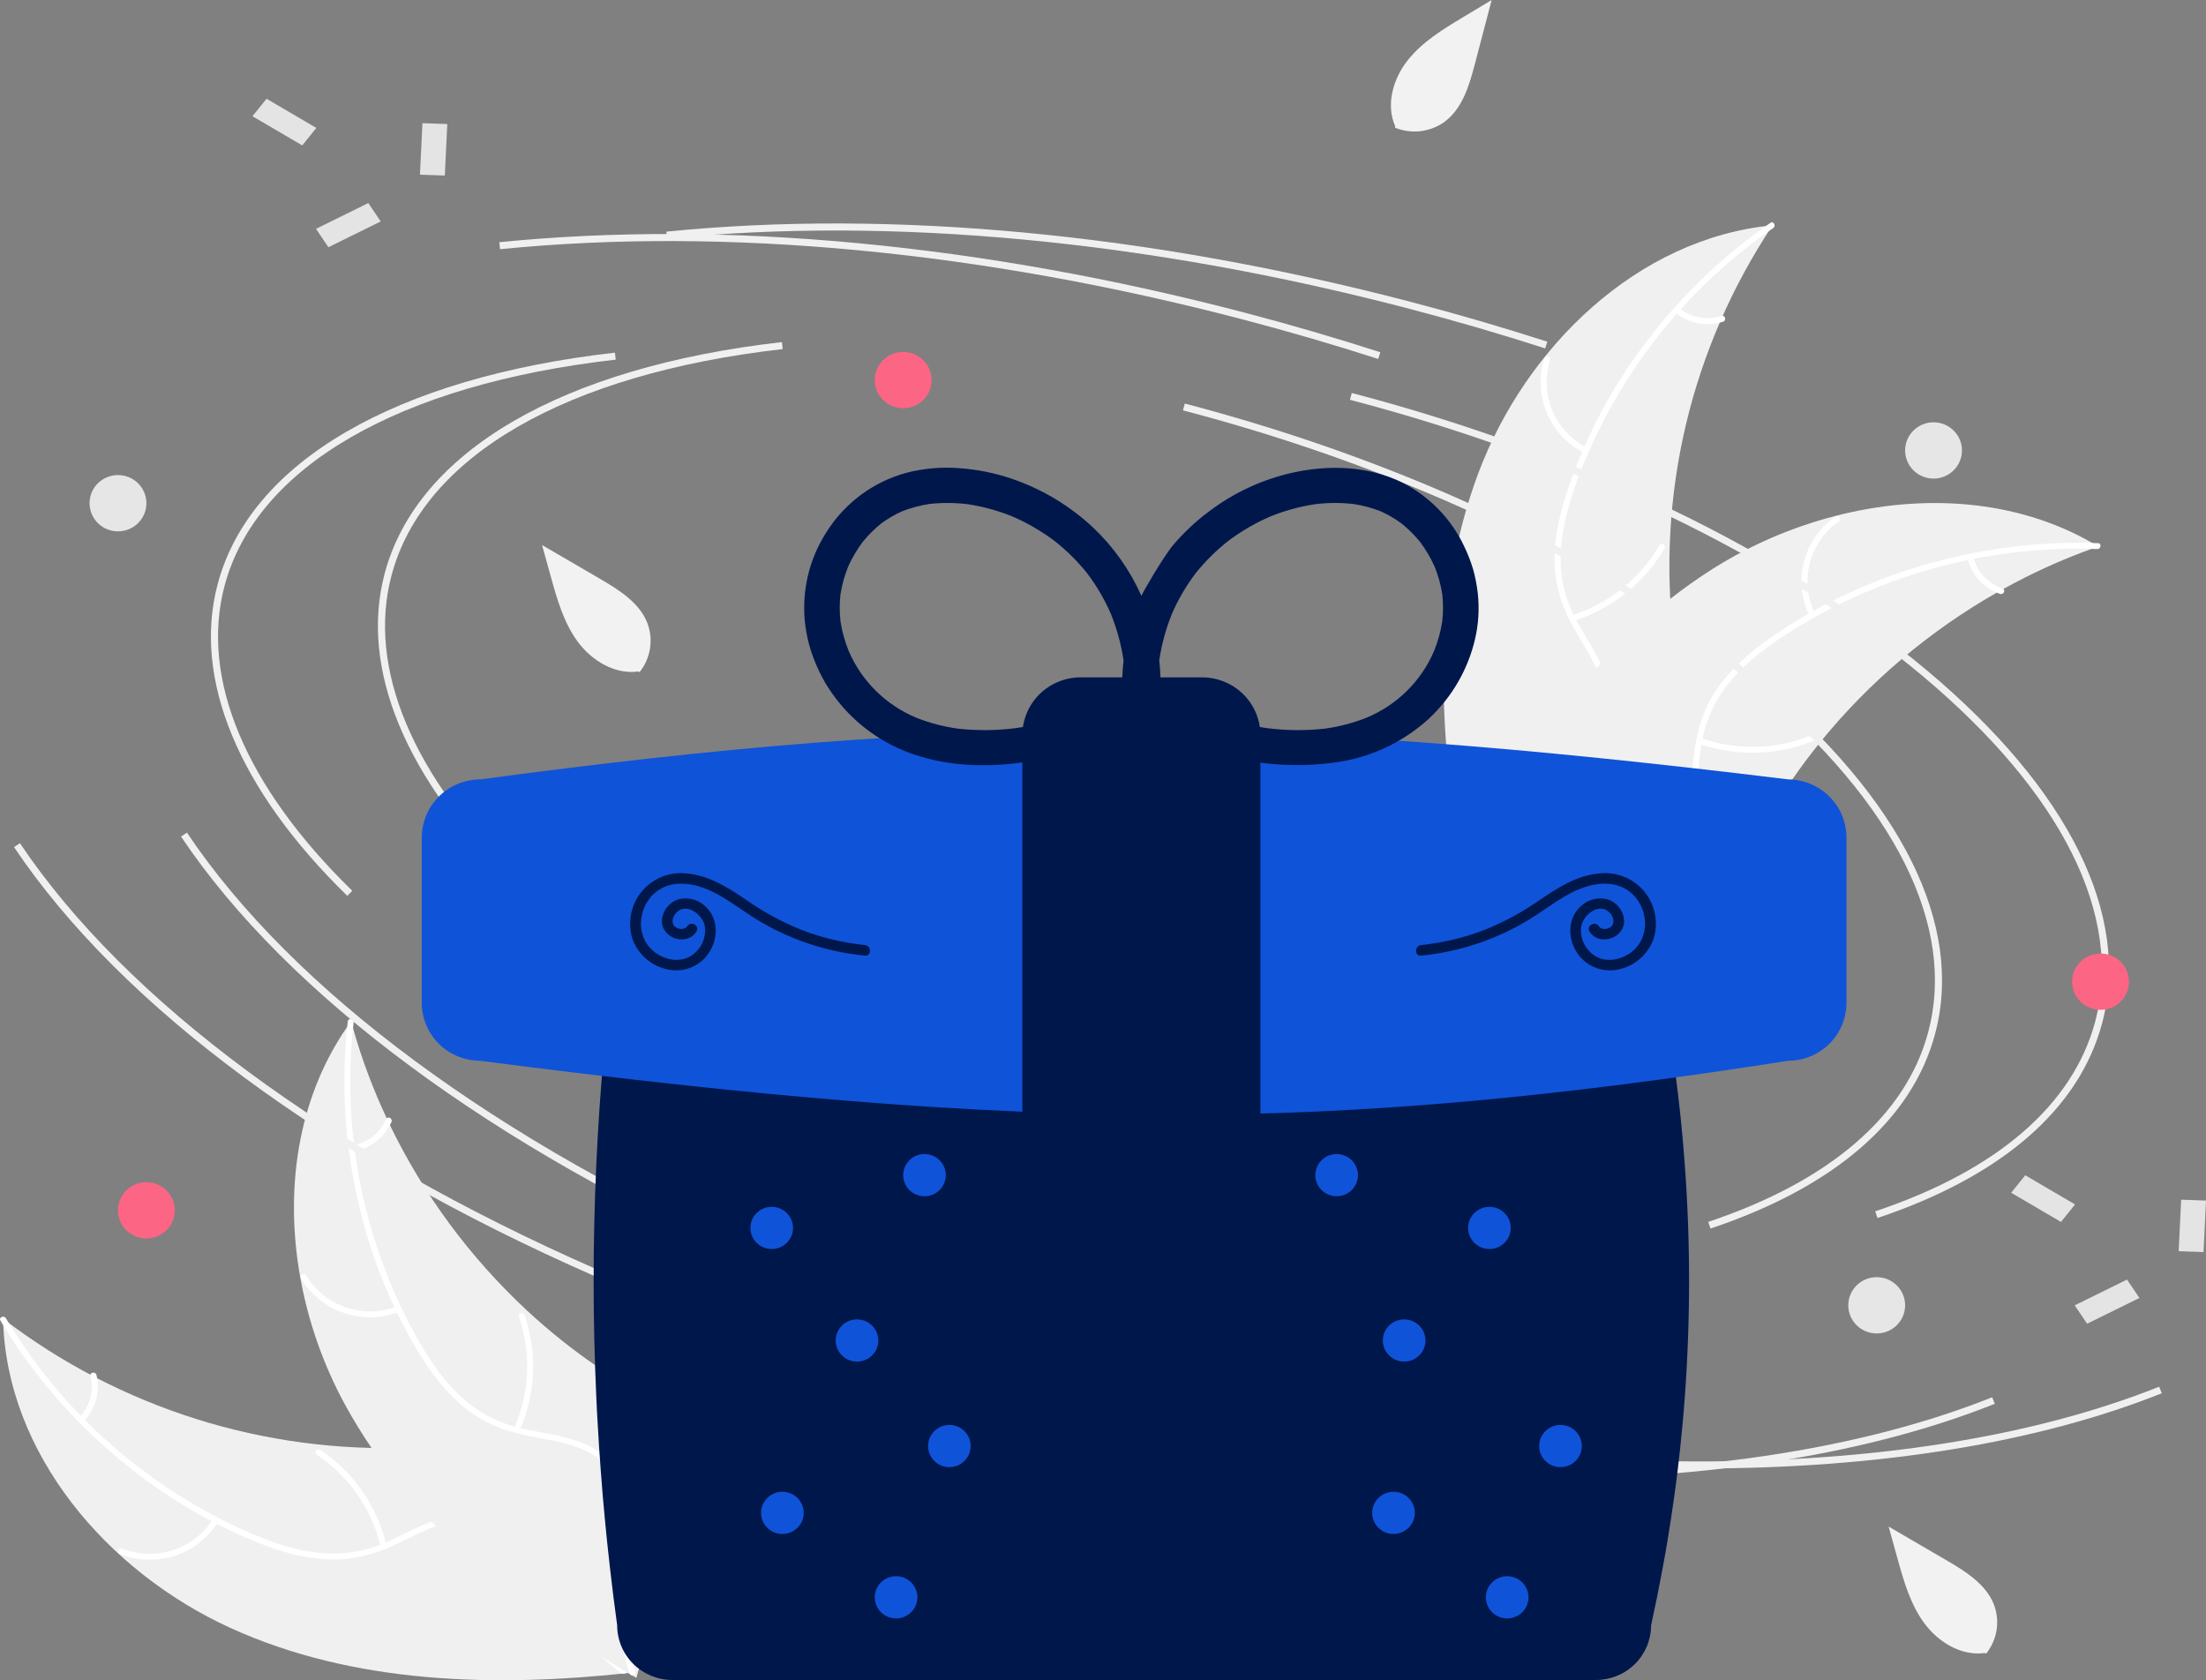 <svg width="235" height="179" viewBox="0 0 235 179" fill="none" xmlns="http://www.w3.org/2000/svg">
<rect x="0" y="0" width="235" height="179" fill="#808080" stroke="none"/>
<g clip-path="url(#clip0_6776_834)">
<path d="M157.484 50.402C162.526 36.98 174.437 25.382 188.831 24.003C180.177 37.006 176.447 52.621 178.3 68.085C179.037 74.046 180.483 80.601 177.238 85.674C175.218 88.832 171.66 90.775 167.991 91.652C164.323 92.529 160.5 92.461 156.727 92.388L155.882 92.801C153.229 78.724 152.443 63.824 157.484 50.402Z" fill="#F0F0F0"/>
<path d="M188.9 24.295C179.088 31.083 171.684 40.761 167.742 51.953C166.912 54.355 166.282 56.864 166.245 59.416C166.229 61.903 166.886 64.349 168.148 66.5C169.283 68.529 170.682 70.474 171.3 72.741C171.951 75.131 171.42 77.548 170.09 79.612C168.463 82.138 166.016 83.935 163.562 85.609C160.837 87.468 157.976 89.356 156.309 92.276C156.107 92.63 155.564 92.299 155.766 91.946C158.667 86.865 164.755 85.019 168.48 80.704C170.218 78.69 171.353 76.145 170.816 73.463C170.346 71.118 168.905 69.111 167.738 67.067C166.512 64.92 165.711 62.692 165.617 60.208C165.522 57.668 166.055 55.129 166.819 52.716C168.593 47.256 171.223 42.107 174.612 37.456C178.451 32.127 183.181 27.488 188.6 23.738C188.935 23.506 189.234 24.065 188.9 24.295Z" fill="white"/>
<path d="M168.797 48.275C166.991 47.365 165.57 45.849 164.788 43.997C164.006 42.146 163.914 40.079 164.529 38.167C164.655 37.78 165.267 37.956 165.141 38.343C164.566 40.122 164.651 42.047 165.383 43.77C166.114 45.493 167.444 46.9 169.131 47.737C169.498 47.919 169.162 48.456 168.797 48.275Z" fill="white"/>
<path d="M167.435 65.547C171.386 64.311 174.721 61.646 176.776 58.084C176.979 57.731 177.522 58.062 177.319 58.414C175.174 62.118 171.697 64.884 167.583 66.16C167.191 66.282 167.045 65.667 167.435 65.547Z" fill="white"/>
<path d="M178.887 32.844C179.512 33.34 180.252 33.675 181.039 33.818C181.827 33.962 182.639 33.909 183.401 33.665C183.791 33.538 183.937 34.153 183.549 34.279C182.705 34.544 181.809 34.602 180.938 34.445C180.068 34.289 179.249 33.924 178.553 33.382C178.483 33.336 178.434 33.266 178.414 33.185C178.395 33.104 178.407 33.019 178.449 32.947C178.493 32.877 178.564 32.826 178.646 32.806C178.728 32.787 178.815 32.8 178.887 32.844Z" fill="white"/>
<path d="M223.526 58.215C223.284 58.301 223.043 58.387 222.8 58.477C219.558 59.647 216.418 61.075 213.41 62.748C213.176 62.873 212.94 63.004 212.709 63.136C205.506 67.243 199.135 72.638 193.921 79.047C191.849 81.6 189.975 84.304 188.317 87.138C186.027 91.052 183.859 95.476 180.497 98.328C180.149 98.629 179.783 98.909 179.401 99.166L156.457 93.79C156.411 93.752 156.363 93.719 156.317 93.68L155.391 93.507C155.466 93.355 155.548 93.199 155.623 93.047C155.666 92.959 155.714 92.871 155.758 92.783C155.788 92.724 155.819 92.666 155.843 92.611C155.853 92.592 155.863 92.572 155.872 92.558C155.896 92.503 155.925 92.455 155.947 92.406C156.399 91.532 156.858 90.66 157.324 89.789C157.326 89.784 157.326 89.784 157.332 89.78C160.9 83.155 165.058 76.767 170.062 71.207C170.213 71.04 170.364 70.867 170.526 70.702C172.795 68.209 175.267 65.903 177.917 63.807C179.371 62.665 180.883 61.596 182.447 60.605C186.492 58.051 190.917 56.144 195.561 54.952C204.818 52.578 214.739 53.162 222.905 57.851C223.114 57.971 223.318 58.09 223.526 58.215Z" fill="#F0F0F0"/>
<path d="M223.405 58.492C211.443 58.061 199.648 61.375 189.696 67.96C187.572 69.384 185.543 71.011 183.963 73.027C182.438 75.003 181.475 77.348 181.174 79.817C180.847 82.115 180.781 84.501 179.896 86.68C178.963 88.976 177.07 90.59 174.753 91.445C171.918 92.492 168.872 92.467 165.894 92.341C162.588 92.2 159.156 92.003 156.049 93.341C155.673 93.502 155.441 92.915 155.817 92.753C161.222 90.425 167.206 92.582 172.804 91.356C175.416 90.784 177.87 89.43 179.071 86.968C180.122 84.816 180.192 82.354 180.502 80.026C180.829 77.581 181.544 75.324 182.979 73.285C184.448 71.2 186.417 69.49 188.494 68.019C193.23 64.718 198.461 62.174 203.995 60.481C210.3 58.515 216.898 57.631 223.504 57.868C223.913 57.883 223.812 58.506 223.405 58.492Z" fill="white"/>
<path d="M192.774 65.653C191.885 63.85 191.672 61.792 192.174 59.847C192.675 57.903 193.859 56.198 195.512 55.038C195.848 54.804 196.23 55.309 195.894 55.543C194.352 56.621 193.25 58.209 192.787 60.021C192.324 61.832 192.53 63.748 193.368 65.423C193.55 65.787 192.955 66.015 192.774 65.653Z" fill="white"/>
<path d="M181.185 78.631C185.09 80 189.374 79.861 193.18 78.241C193.557 78.081 193.789 78.668 193.413 78.829C189.448 80.507 184.991 80.643 180.93 79.21C180.543 79.073 180.8 78.495 181.185 78.631Z" fill="white"/>
<path d="M210.213 59.347C210.41 60.116 210.797 60.825 211.339 61.409C211.881 61.993 212.561 62.434 213.318 62.694C213.706 62.826 213.448 63.403 213.062 63.272C212.227 62.982 211.477 62.493 210.877 61.849C210.277 61.205 209.845 60.425 209.619 59.578C209.591 59.5 209.594 59.414 209.628 59.338C209.661 59.262 209.723 59.201 209.8 59.169C209.878 59.139 209.966 59.141 210.043 59.174C210.121 59.208 210.181 59.27 210.213 59.347Z" fill="white"/>
<path d="M24.544 173.429C11.409 167.438 0.63 154.801 0.328 140.484C12.768 150.011 28.21 154.873 43.923 154.211C49.981 153.934 56.691 153.001 61.555 156.589C64.582 158.821 66.27 162.481 66.876 166.17C67.483 169.858 67.126 173.627 66.767 177.347L67.119 178.213C52.743 179.77 37.679 179.421 24.544 173.429Z" fill="#F0F0F0"/>
<path d="M0.628 140.437C6.722 150.639 15.908 158.68 26.881 163.417C29.237 164.418 31.716 165.23 34.283 165.459C36.786 165.663 39.299 165.199 41.56 164.116C43.689 163.148 45.754 161.913 48.083 161.475C50.539 161.012 52.933 161.719 54.911 163.188C57.332 164.985 58.956 167.537 60.457 170.087C62.123 172.918 63.808 175.885 66.623 177.752C66.964 177.978 66.59 178.489 66.249 178.263C61.352 175.015 59.953 168.864 55.888 164.86C53.992 162.992 51.515 161.679 48.774 162.007C46.377 162.294 44.247 163.565 42.1 164.563C39.846 165.612 37.542 166.234 35.034 166.139C32.468 166.041 29.952 165.324 27.579 164.387C22.215 162.223 17.229 159.237 12.802 155.539C7.725 151.347 3.41 146.325 0.044 140.692C-0.164 140.343 0.421 140.091 0.628 140.437Z" fill="white"/>
<path d="M23.257 162.098C22.204 163.813 20.57 165.101 18.646 165.734C16.723 166.366 14.635 166.3 12.756 165.549C12.376 165.395 12.599 164.804 12.979 164.957C14.728 165.66 16.673 165.721 18.463 165.129C20.253 164.537 21.77 163.33 22.74 161.727C22.952 161.379 23.467 161.752 23.257 162.098Z" fill="white"/>
<path d="M40.546 164.747C39.6 160.753 37.169 157.259 33.737 154.961C33.397 154.733 33.771 154.223 34.111 154.45C37.678 156.848 40.201 160.489 41.176 164.648C41.268 165.044 40.638 165.142 40.546 164.747Z" fill="white"/>
<path d="M8.48 150.97C9.027 150.391 9.42 149.686 9.624 148.919C9.827 148.152 9.836 147.346 9.647 146.575C9.55 146.18 10.18 146.083 10.277 146.476C10.481 147.328 10.47 148.218 10.247 149.066C10.024 149.914 9.594 150.695 8.996 151.34C8.945 151.406 8.87 151.45 8.788 151.463C8.705 151.476 8.62 151.457 8.551 151.411C8.483 151.362 8.437 151.288 8.424 151.205C8.411 151.123 8.431 151.038 8.48 150.97Z" fill="white"/>
<path d="M37.4 108.81C37.468 109.055 37.536 109.3 37.609 109.547C38.542 112.836 39.742 116.044 41.2 119.141C41.309 119.382 41.423 119.624 41.538 119.862C45.13 127.285 50.081 133.982 56.142 139.615C58.555 141.854 61.138 143.908 63.866 145.759C67.634 148.316 71.925 150.79 74.543 154.326C74.821 154.692 75.075 155.074 75.305 155.471L68.158 177.72C68.116 177.763 68.079 177.807 68.038 177.85L67.793 178.751C67.646 178.665 67.495 178.573 67.347 178.488C67.262 178.438 67.177 178.384 67.092 178.334C67.035 178.3 66.978 178.265 66.925 178.237C66.906 178.226 66.888 178.214 66.874 178.204C66.821 178.176 66.774 178.145 66.726 178.119C65.88 177.606 65.037 177.087 64.195 176.561C64.19 176.56 64.19 176.56 64.186 176.553C57.785 172.53 51.666 167.942 46.445 162.581C46.288 162.42 46.126 162.257 45.972 162.085C43.632 159.656 41.497 157.041 39.587 154.267C38.546 152.744 37.584 151.171 36.704 149.552C34.438 145.365 32.852 140.852 32.002 136.177C30.311 126.857 31.648 117.105 36.986 109.395C37.123 109.198 37.258 109.006 37.4 108.81Z" fill="#F0F0F0"/>
<path d="M37.669 108.95C36.332 120.729 38.778 132.625 44.658 142.95C45.932 145.154 47.417 147.28 49.327 148.993C51.202 150.648 53.491 151.776 55.955 152.259C58.243 152.756 60.642 153.001 62.769 154.039C65.01 155.134 66.492 157.125 67.179 159.478C68.019 162.356 67.764 165.362 67.412 168.292C67.021 171.546 66.562 174.92 67.675 178.089C67.81 178.473 67.2 178.657 67.066 178.274C65.13 172.761 67.753 167.016 66.942 161.396C66.563 158.773 65.385 156.248 62.997 154.876C60.908 153.676 58.435 153.421 56.114 152.938C53.676 152.431 51.458 151.555 49.513 149.984C47.524 148.376 45.951 146.303 44.627 144.14C41.66 139.215 39.493 133.858 38.207 128.266C36.703 121.892 36.311 115.31 37.048 108.806C37.094 108.403 37.714 108.55 37.669 108.95Z" fill="white"/>
<path d="M42.567 139.736C40.684 140.477 38.596 140.532 36.675 139.89C34.755 139.248 33.128 137.951 32.084 136.231C31.874 135.882 32.412 135.542 32.622 135.892C33.591 137.495 35.107 138.703 36.896 139.298C38.686 139.892 40.631 139.833 42.38 139.132C42.76 138.98 42.945 139.585 42.567 139.736Z" fill="white"/>
<path d="M54.761 152.159C56.434 148.406 56.617 144.166 55.274 140.285C55.141 139.901 55.75 139.716 55.883 140.1C57.274 144.141 57.074 148.553 55.324 152.455C55.157 152.826 54.595 152.529 54.761 152.159Z" fill="white"/>
<path d="M37.534 122.041C38.323 121.905 39.066 121.576 39.695 121.085C40.324 120.594 40.82 119.956 41.139 119.228C41.301 118.854 41.863 119.153 41.702 119.524C41.346 120.326 40.797 121.03 40.103 121.574C39.41 122.118 38.592 122.486 37.721 122.645C37.641 122.666 37.554 122.657 37.48 122.618C37.407 122.579 37.35 122.514 37.323 122.436C37.299 122.356 37.307 122.269 37.347 122.195C37.386 122.122 37.454 122.066 37.534 122.041Z" fill="white"/>
<path d="M54.787 94.31C43.181 82.996 38.279 71.193 40.984 61.075C44.455 48.09 59.877 39.113 83.295 36.444L83.382 37.188C60.29 39.82 45.103 48.596 41.716 61.267C39.083 71.114 43.914 82.659 55.319 93.776L54.787 94.31Z" fill="#F0F0F0"/>
<path d="M166.771 134.472C152.285 134.472 136.544 132.34 120.909 128.241C101.573 123.173 83.845 115.522 69.64 106.116L70.06 105.493C84.197 114.853 101.847 122.469 121.102 127.517C138.503 132.079 156.034 134.192 171.795 133.635L171.822 134.383C170.158 134.443 168.474 134.472 166.771 134.472Z" fill="#F0F0F0"/>
<path d="M200.003 129.758L199.761 129.048C212.716 124.711 220.819 117.723 223.194 108.841C226.213 97.55 219.655 84.447 204.728 71.946C189.724 59.382 168.09 48.957 143.808 42.591L144.001 41.867C168.389 48.26 190.13 58.739 205.216 71.374C220.379 84.072 227.024 97.446 223.926 109.033C221.483 118.17 213.211 125.336 200.003 129.758Z" fill="#F0F0F0"/>
<path d="M81.042 134.785C52.578 122.285 30.645 106.067 19.283 89.119L19.913 88.704C31.197 105.535 53.015 121.657 81.349 134.1L81.042 134.785Z" fill="#F0F0F0"/>
<path d="M181.117 156.441C178.181 156.441 175.195 156.376 172.159 156.247L172.192 155.498C194.85 156.469 214.841 153.784 230.009 147.731L230.292 148.427C217.061 153.706 200.197 156.441 181.117 156.441Z" fill="#F0F0F0"/>
<path d="M164.602 37.116C159.897 35.599 155.058 34.187 150.219 32.918C122.373 25.619 94.999 23.027 71.057 25.425L70.981 24.679C95.012 22.273 122.479 24.871 150.413 32.194C155.266 33.466 160.119 34.882 164.836 36.403L164.602 37.116Z" fill="#F0F0F0"/>
<path d="M36.998 95.435C25.392 84.121 20.49 72.317 23.195 62.199C26.666 49.215 42.088 40.237 65.506 37.568L65.593 38.313C42.501 40.944 27.314 49.721 23.927 62.391C21.294 72.238 26.125 83.783 37.529 94.901L36.998 95.435Z" fill="#F0F0F0"/>
<path d="M148.982 135.596C134.496 135.596 118.755 133.465 103.12 129.366C83.784 124.297 66.055 116.646 51.851 107.24L52.271 106.617C66.408 115.978 84.058 123.594 103.313 128.641C120.714 133.203 138.245 135.317 154.005 134.759L154.033 135.508C152.368 135.567 150.685 135.596 148.982 135.596Z" fill="#F0F0F0"/>
<path d="M182.214 130.882L181.972 130.172C194.927 125.835 203.03 118.848 205.405 109.966C208.424 98.674 201.866 85.571 186.939 73.07C171.935 60.506 150.301 50.081 126.019 43.716L126.212 42.991C150.6 49.384 172.34 59.864 187.427 72.498C202.59 85.196 209.235 98.571 206.137 110.157C203.694 119.294 195.422 126.461 182.214 130.882Z" fill="#F0F0F0"/>
<path d="M63.253 135.909C34.789 123.409 12.856 107.191 1.494 90.243L2.124 89.829C13.408 106.659 35.226 122.781 63.56 135.224L63.253 135.909Z" fill="#F0F0F0"/>
<path d="M163.328 157.565C160.392 157.565 157.406 157.501 154.37 157.371L154.403 156.622C177.061 157.593 197.052 154.908 212.22 148.856L212.503 149.551C199.272 154.83 182.407 157.565 163.328 157.565Z" fill="#F0F0F0"/>
<path d="M146.813 38.24C142.109 36.724 137.27 35.311 132.431 34.043C104.584 26.743 77.21 24.151 53.268 26.549L53.192 25.803C77.224 23.397 104.691 25.995 132.625 33.318C137.477 34.59 142.33 36.007 147.048 37.528L146.813 38.24Z" fill="#F0F0F0"/>
<path d="M71.613 93.898C70.057 93.9 68.566 94.512 67.466 95.601C66.367 96.69 65.748 98.167 65.746 99.707C63.516 115.969 62.771 132.397 63.52 148.792C63.565 149.839 63.614 150.796 63.672 151.72C63.755 153.245 63.861 154.856 63.986 156.507C64.058 157.481 64.133 158.459 64.216 159.433C64.355 161.019 64.508 162.631 64.67 164.223C64.772 165.196 64.878 166.174 64.992 167.147C65.209 169.06 65.455 171.02 65.745 173.14C65.742 174.684 66.358 176.166 67.459 177.26C68.559 178.355 70.053 178.971 71.613 178.975H170.02C171.575 178.973 173.066 178.36 174.166 177.271C175.266 176.182 175.884 174.705 175.886 173.165L175.891 173.125C176.329 171.148 176.737 169.132 177.104 167.135C177.301 166.082 177.47 165.126 177.622 164.211C177.898 162.547 178.144 160.936 178.352 159.423C178.494 158.407 178.623 157.424 178.734 156.499C178.917 154.984 179.083 153.419 179.24 151.714C179.327 150.787 179.406 149.829 179.482 148.787V148.787C180.686 132.354 179.476 115.836 175.891 99.747L175.886 99.707C175.884 98.167 175.266 96.69 174.166 95.601C173.066 94.512 171.575 93.9 170.02 93.898L71.613 93.898Z" fill="#00174C"/>
<path d="M124.636 118.767C103.314 118.767 80.72 116.849 51.149 113.01H51.146C49.613 113.008 48.135 112.446 46.995 111.431C45.855 110.417 45.133 109.021 44.968 107.512C44.941 107.285 44.928 107.056 44.929 106.828V89.213C44.928 89.175 44.93 89.138 44.934 89.1C44.967 87.482 45.639 85.94 46.805 84.806C47.971 83.671 49.539 83.034 51.174 83.029C102.62 76.102 133.872 76.103 190.481 83.03H190.483C192.117 83.041 193.682 83.684 194.844 84.822C196.005 85.96 196.671 87.503 196.699 89.12C196.702 89.151 196.704 89.182 196.703 89.213V106.828C196.704 107.057 196.69 107.286 196.663 107.513C196.496 109.026 195.77 110.425 194.624 111.44C193.479 112.455 191.995 113.015 190.458 113.012C166 116.848 145.954 118.767 124.636 118.767Z" fill="#0F53D9"/>
<path d="M128.057 131.002H115.119C113.473 131 111.894 130.351 110.73 129.198C109.566 128.045 108.911 126.482 108.909 124.852V78.31C108.911 76.68 109.566 75.116 110.73 73.963C111.894 72.811 113.473 72.162 115.119 72.16H128.057C129.703 72.162 131.282 72.811 132.446 73.963C133.611 75.116 134.266 76.68 134.267 78.31V124.852C134.266 126.482 133.611 128.045 132.446 129.198C131.282 130.351 129.703 131 128.057 131.002Z" fill="#00174C"/>
<path d="M157.429 63.255C157.335 62.382 157.17 61.518 156.935 60.672C156.682 59.825 156.361 58.998 155.976 58.2C154.596 55.268 152.269 52.874 149.361 51.398C145.752 49.639 141.624 49.495 137.744 50.343C134.483 51.066 131.42 52.486 128.77 54.503C127.397 55.528 126.141 56.7 125.028 57.999C123.878 59.364 121.739 63.117 121.585 63.465C120.376 60.746 118.641 58.289 116.479 56.231C113.965 53.868 110.964 52.072 107.682 50.967C105.938 50.385 104.127 50.02 102.291 49.882C100.348 49.722 98.393 49.891 96.508 50.381C93.122 51.32 90.193 53.44 88.261 56.35C86.421 59.055 85.517 62.278 85.686 65.535C85.779 67.179 86.137 68.798 86.747 70.33C87.073 71.16 87.461 71.965 87.906 72.738C88.366 73.502 88.881 74.233 89.447 74.925C91.666 77.621 94.654 79.592 98.022 80.579C101.618 81.68 105.432 81.716 109.129 81.199C112.926 80.668 116.581 79.451 120.157 78.118C120.634 77.941 121.109 77.757 121.585 77.576C124.764 78.787 127.97 79.955 131.298 80.697C135.042 81.592 138.927 81.746 142.732 81.151C146.278 80.574 149.574 78.98 152.213 76.565C154.655 74.29 156.363 71.351 157.125 68.118C157.501 66.525 157.604 64.881 157.429 63.255ZM108.142 77.578C106.09 77.838 104.013 77.85 101.958 77.614C100.485 77.403 99.042 77.022 97.658 76.481C94.396 75.135 91.795 72.578 90.413 69.358C90 68.342 89.706 67.283 89.536 66.201C89.427 65.239 89.427 64.268 89.535 63.305C89.696 62.293 89.972 61.301 90.358 60.35C90.774 59.425 91.292 58.547 91.901 57.733C92.492 57.005 93.159 56.341 93.892 55.753C94.587 55.244 95.335 54.81 96.123 54.458C97.064 54.095 98.042 53.836 99.04 53.686C100.392 53.538 101.757 53.548 103.107 53.717C104.713 53.963 106.285 54.392 107.792 54.996C109.394 55.684 110.908 56.559 112.302 57.6C113.593 58.612 114.762 59.767 115.788 61.041C116.804 62.379 117.656 63.832 118.326 65.369C118.977 66.972 119.435 68.647 119.689 70.356L119.692 70.382C119.593 71.241 119.543 72.105 119.543 72.969C119.544 73.302 119.559 73.635 119.576 73.968C119.416 74.12 119.282 74.298 119.181 74.493C116.545 75.517 113.842 76.366 111.092 77.034C110.117 77.257 109.133 77.438 108.142 77.578ZM153.642 66.201C153.472 67.283 153.178 68.342 152.765 69.358C151.39 72.583 148.787 75.142 145.52 76.481C144.136 77.022 142.693 77.403 141.22 77.614C139.161 77.851 137.081 77.838 135.025 77.577C131.373 77.06 127.851 75.918 124.405 74.645C124.264 74.592 124.123 74.537 123.981 74.484C123.885 74.291 123.757 74.116 123.604 73.964C123.664 72.757 123.627 71.548 123.491 70.347C123.745 68.641 124.202 66.969 124.852 65.369C125.522 63.832 126.374 62.379 127.39 61.041C128.416 59.767 129.586 58.612 130.876 57.6C132.27 56.559 133.784 55.684 135.387 54.996C136.893 54.392 138.465 53.963 140.071 53.717C141.421 53.548 142.786 53.538 144.138 53.686C145.136 53.836 146.115 54.095 147.055 54.458C147.843 54.81 148.591 55.244 149.286 55.753C150.019 56.341 150.686 57.005 151.277 57.733C151.886 58.547 152.404 59.425 152.821 60.35C153.206 61.301 153.482 62.293 153.643 63.305C153.751 64.268 153.751 65.239 153.642 66.201Z" fill="#00174C"/>
<path d="M82.21 133.063C83.465 133.063 84.481 132.056 84.481 130.814C84.481 129.572 83.465 128.566 82.21 128.566C80.956 128.566 79.939 129.572 79.939 130.814C79.939 132.056 80.956 133.063 82.21 133.063Z" fill="#0F53D9"/>
<path d="M98.485 127.441C99.74 127.441 100.756 126.434 100.756 125.193C100.756 123.951 99.74 122.944 98.485 122.944C97.231 122.944 96.214 123.951 96.214 125.193C96.214 126.434 97.231 127.441 98.485 127.441Z" fill="#0F53D9"/>
<path d="M91.294 145.056C92.548 145.056 93.565 144.049 93.565 142.808C93.565 141.566 92.548 140.559 91.294 140.559C90.04 140.559 89.023 141.566 89.023 142.808C89.023 144.049 90.04 145.056 91.294 145.056Z" fill="#0F53D9"/>
<path d="M158.665 133.063C159.919 133.063 160.936 132.056 160.936 130.814C160.936 129.572 159.919 128.566 158.665 128.566C157.411 128.566 156.394 129.572 156.394 130.814C156.394 132.056 157.411 133.063 158.665 133.063Z" fill="#0F53D9"/>
<path d="M142.39 127.441C143.644 127.441 144.661 126.434 144.661 125.193C144.661 123.951 143.644 122.944 142.39 122.944C141.135 122.944 140.119 123.951 140.119 125.193C140.119 126.434 141.135 127.441 142.39 127.441Z" fill="#0F53D9"/>
<path d="M149.581 145.056C150.835 145.056 151.852 144.049 151.852 142.808C151.852 141.566 150.835 140.559 149.581 140.559C148.327 140.559 147.31 141.566 147.31 142.808C147.31 144.049 148.327 145.056 149.581 145.056Z" fill="#0F53D9"/>
<path d="M160.557 172.416C161.811 172.416 162.828 171.409 162.828 170.167C162.828 168.925 161.811 167.918 160.557 167.918C159.303 167.918 158.286 168.925 158.286 170.167C158.286 171.409 159.303 172.416 160.557 172.416Z" fill="#0F53D9"/>
<path d="M166.234 156.3C167.489 156.3 168.505 155.293 168.505 154.051C168.505 152.809 167.489 151.802 166.234 151.802C164.98 151.802 163.963 152.809 163.963 154.051C163.963 155.293 164.98 156.3 166.234 156.3Z" fill="#0F53D9"/>
<path d="M148.446 163.421C149.7 163.421 150.717 162.414 150.717 161.172C150.717 159.93 149.7 158.923 148.446 158.923C147.192 158.923 146.175 159.93 146.175 161.172C146.175 162.414 147.192 163.421 148.446 163.421Z" fill="#0F53D9"/>
<path d="M95.457 172.416C96.712 172.416 97.728 171.409 97.728 170.167C97.728 168.925 96.712 167.918 95.457 167.918C94.203 167.918 93.186 168.925 93.186 170.167C93.186 171.409 94.203 172.416 95.457 172.416Z" fill="#0F53D9"/>
<path d="M101.135 156.3C102.389 156.3 103.406 155.293 103.406 154.051C103.406 152.809 102.389 151.802 101.135 151.802C99.88 151.802 98.864 152.809 98.864 154.051C98.864 155.293 99.88 156.3 101.135 156.3Z" fill="#0F53D9"/>
<path d="M83.346 163.421C84.6 163.421 85.617 162.414 85.617 161.172C85.617 159.93 84.6 158.923 83.346 158.923C82.091 158.923 81.075 159.93 81.075 161.172C81.075 162.414 82.091 163.421 83.346 163.421Z" fill="#0F53D9"/>
<path d="M148.594 13.596C149.454 13.951 150.392 14.082 151.318 13.974C152.243 13.866 153.125 13.524 153.878 12.981C155.799 11.563 156.519 9.087 157.122 6.791L158.903 0L155.895 1.809C153.731 3.109 151.517 4.453 149.956 6.427C148.394 8.402 147.604 11.169 148.633 13.46" fill="#F2F2F2"/>
<path d="M68.126 71.609C68.706 70.887 69.09 70.029 69.238 69.119C69.387 68.208 69.297 67.274 68.976 66.408C68.124 64.191 65.916 62.827 63.852 61.624L57.744 58.067L58.676 61.428C59.347 63.845 60.046 66.321 61.536 68.349C63.026 70.377 65.497 71.888 68.004 71.535" fill="#F2F2F2"/>
<path d="M211.572 176.174C212.153 175.452 212.536 174.595 212.685 173.684C212.834 172.773 212.744 171.84 212.422 170.973C211.571 168.756 209.363 167.392 207.299 166.189L201.19 162.633L202.123 165.993C202.794 168.41 203.493 170.886 204.983 172.914C206.472 174.943 208.943 176.453 211.451 176.1" fill="#F2F2F2"/>
<path d="M96.214 43.489C97.887 43.489 99.242 42.147 99.242 40.491C99.242 38.835 97.887 37.492 96.214 37.492C94.542 37.492 93.186 38.835 93.186 40.491C93.186 42.147 94.542 43.489 96.214 43.489Z" fill="#FD6584"/>
<path d="M15.596 131.939C17.268 131.939 18.624 130.596 18.624 128.94C18.624 127.285 17.268 125.942 15.596 125.942C13.924 125.942 12.568 127.285 12.568 128.94C12.568 130.596 13.924 131.939 15.596 131.939Z" fill="#FD6584"/>
<path d="M223.765 107.578C225.437 107.578 226.793 106.235 226.793 104.579C226.793 102.923 225.437 101.581 223.765 101.581C222.092 101.581 220.737 102.923 220.737 104.579C220.737 106.235 222.092 107.578 223.765 107.578Z" fill="#FD6584"/>
<path d="M12.568 56.607C14.241 56.607 15.596 55.264 15.596 53.608C15.596 51.953 14.241 50.61 12.568 50.61C10.896 50.61 9.541 51.953 9.541 53.608C9.541 55.264 10.896 56.607 12.568 56.607Z" fill="#E6E6E6"/>
<path d="M199.92 142.058C201.592 142.058 202.948 140.715 202.948 139.06C202.948 137.404 201.592 136.061 199.92 136.061C198.248 136.061 196.892 137.404 196.892 139.06C196.892 140.715 198.248 142.058 199.92 142.058Z" fill="#E6E6E6"/>
<path d="M205.976 50.985C207.648 50.985 209.004 49.642 209.004 47.987C209.004 46.331 207.648 44.988 205.976 44.988C204.303 44.988 202.948 46.331 202.948 47.987C202.948 49.642 204.303 50.985 205.976 50.985Z" fill="#E6E6E6"/>
<path d="M73.212 98.671C72.95 99.081 72.316 99.022 71.959 98.765C71.465 98.409 71.625 97.724 71.966 97.319C73.048 96.032 74.839 97.391 75.081 98.669C75.17 99.292 75.073 99.928 74.802 100.497C74.53 101.066 74.096 101.544 73.552 101.871C72.317 102.596 70.713 102.232 69.65 101.365C67.435 99.555 68.038 95.932 70.499 94.622C72.07 93.787 74.055 94.154 75.602 94.853C77.344 95.641 78.841 96.849 80.452 97.856C83.986 100.046 87.983 101.398 92.132 101.805C92.858 101.878 92.853 100.753 92.132 100.681C89.833 100.445 87.576 99.907 85.421 99.08C83.288 98.225 81.264 97.125 79.39 95.803C77.494 94.516 75.513 93.265 73.166 93.053C72.219 92.943 71.259 93.084 70.385 93.461C69.511 93.837 68.753 94.437 68.188 95.197C67.686 95.878 67.35 96.665 67.206 97.496C67.062 98.327 67.115 99.18 67.359 99.987C67.654 100.832 68.17 101.583 68.854 102.166C69.538 102.749 70.365 103.143 71.252 103.306C72.106 103.466 72.989 103.358 73.778 102.997C74.567 102.636 75.223 102.04 75.653 101.292C76.517 99.813 76.489 97.826 75.184 96.6C74.811 96.223 74.342 95.952 73.828 95.813C73.313 95.675 72.771 95.674 72.256 95.811C71.781 95.969 71.364 96.262 71.054 96.652C70.745 97.042 70.557 97.512 70.514 98.007C70.388 99.927 73.14 100.887 74.192 99.239C74.584 98.625 73.602 98.061 73.212 98.671Z" fill="#00174C"/>
<path d="M170.312 98.671C170.574 99.081 171.209 99.022 171.565 98.765C172.06 98.409 171.9 97.724 171.559 97.319C170.476 96.032 168.685 97.391 168.444 98.669C168.354 99.292 168.451 99.928 168.723 100.497C168.994 101.066 169.429 101.544 169.972 101.871C171.207 102.596 172.812 102.232 173.874 101.365C176.089 99.555 175.486 95.932 173.025 94.622C171.455 93.787 169.469 94.154 167.922 94.853C166.18 95.641 164.683 96.849 163.072 97.856C159.539 100.046 155.541 101.398 151.392 101.805C150.666 101.878 150.671 100.753 151.392 100.681C153.691 100.445 155.948 99.907 158.104 99.08C160.236 98.225 162.26 97.125 164.134 95.803C166.031 94.516 168.012 93.265 170.359 93.053C171.306 92.943 172.265 93.084 173.139 93.461C174.014 93.837 174.772 94.437 175.336 95.197C175.838 95.878 176.174 96.665 176.318 97.496C176.462 98.327 176.409 99.18 176.165 99.987C175.87 100.832 175.354 101.583 174.671 102.166C173.987 102.749 173.159 103.143 172.272 103.306C171.418 103.466 170.535 103.358 169.746 102.997C168.957 102.636 168.301 102.04 167.871 101.292C167.007 99.813 167.035 97.826 168.34 96.6C168.714 96.223 169.182 95.952 169.697 95.813C170.211 95.675 170.754 95.674 171.269 95.811C171.743 95.969 172.161 96.262 172.47 96.652C172.779 97.042 172.967 97.512 173.011 98.007C173.137 99.927 170.384 100.887 169.332 99.239C168.94 98.625 169.922 98.061 170.312 98.671Z" fill="#00174C"/>
<path d="M33.699 13.628L32.199 15.492L26.895 12.384L28.394 10.521L33.699 13.628Z" fill="#E4E4E4"/>
<path d="M39.233 21.634L40.557 23.591L34.985 26.336L33.661 24.379L39.233 21.634Z" fill="#E4E4E4"/>
<path d="M45.001 13.124L47.648 13.217L47.385 18.701L44.737 18.609L45.001 13.124Z" fill="#E4E4E4"/>
<path d="M221.05 128.313L219.55 130.176L214.246 127.069L215.746 125.206L221.05 128.313Z" fill="#E4E4E4"/>
<path d="M226.584 136.318L227.909 138.276L222.337 141.02L221.012 139.063L226.584 136.318Z" fill="#E4E4E4"/>
<path d="M232.353 127.808L235 127.901L234.736 133.386L232.089 133.293L232.353 127.808Z" fill="#E4E4E4"/>
</g>
<defs>
<clipPath id="clip0_6776_834">
<rect width="235" height="179" fill="white"/>
</clipPath>
</defs>
</svg>
